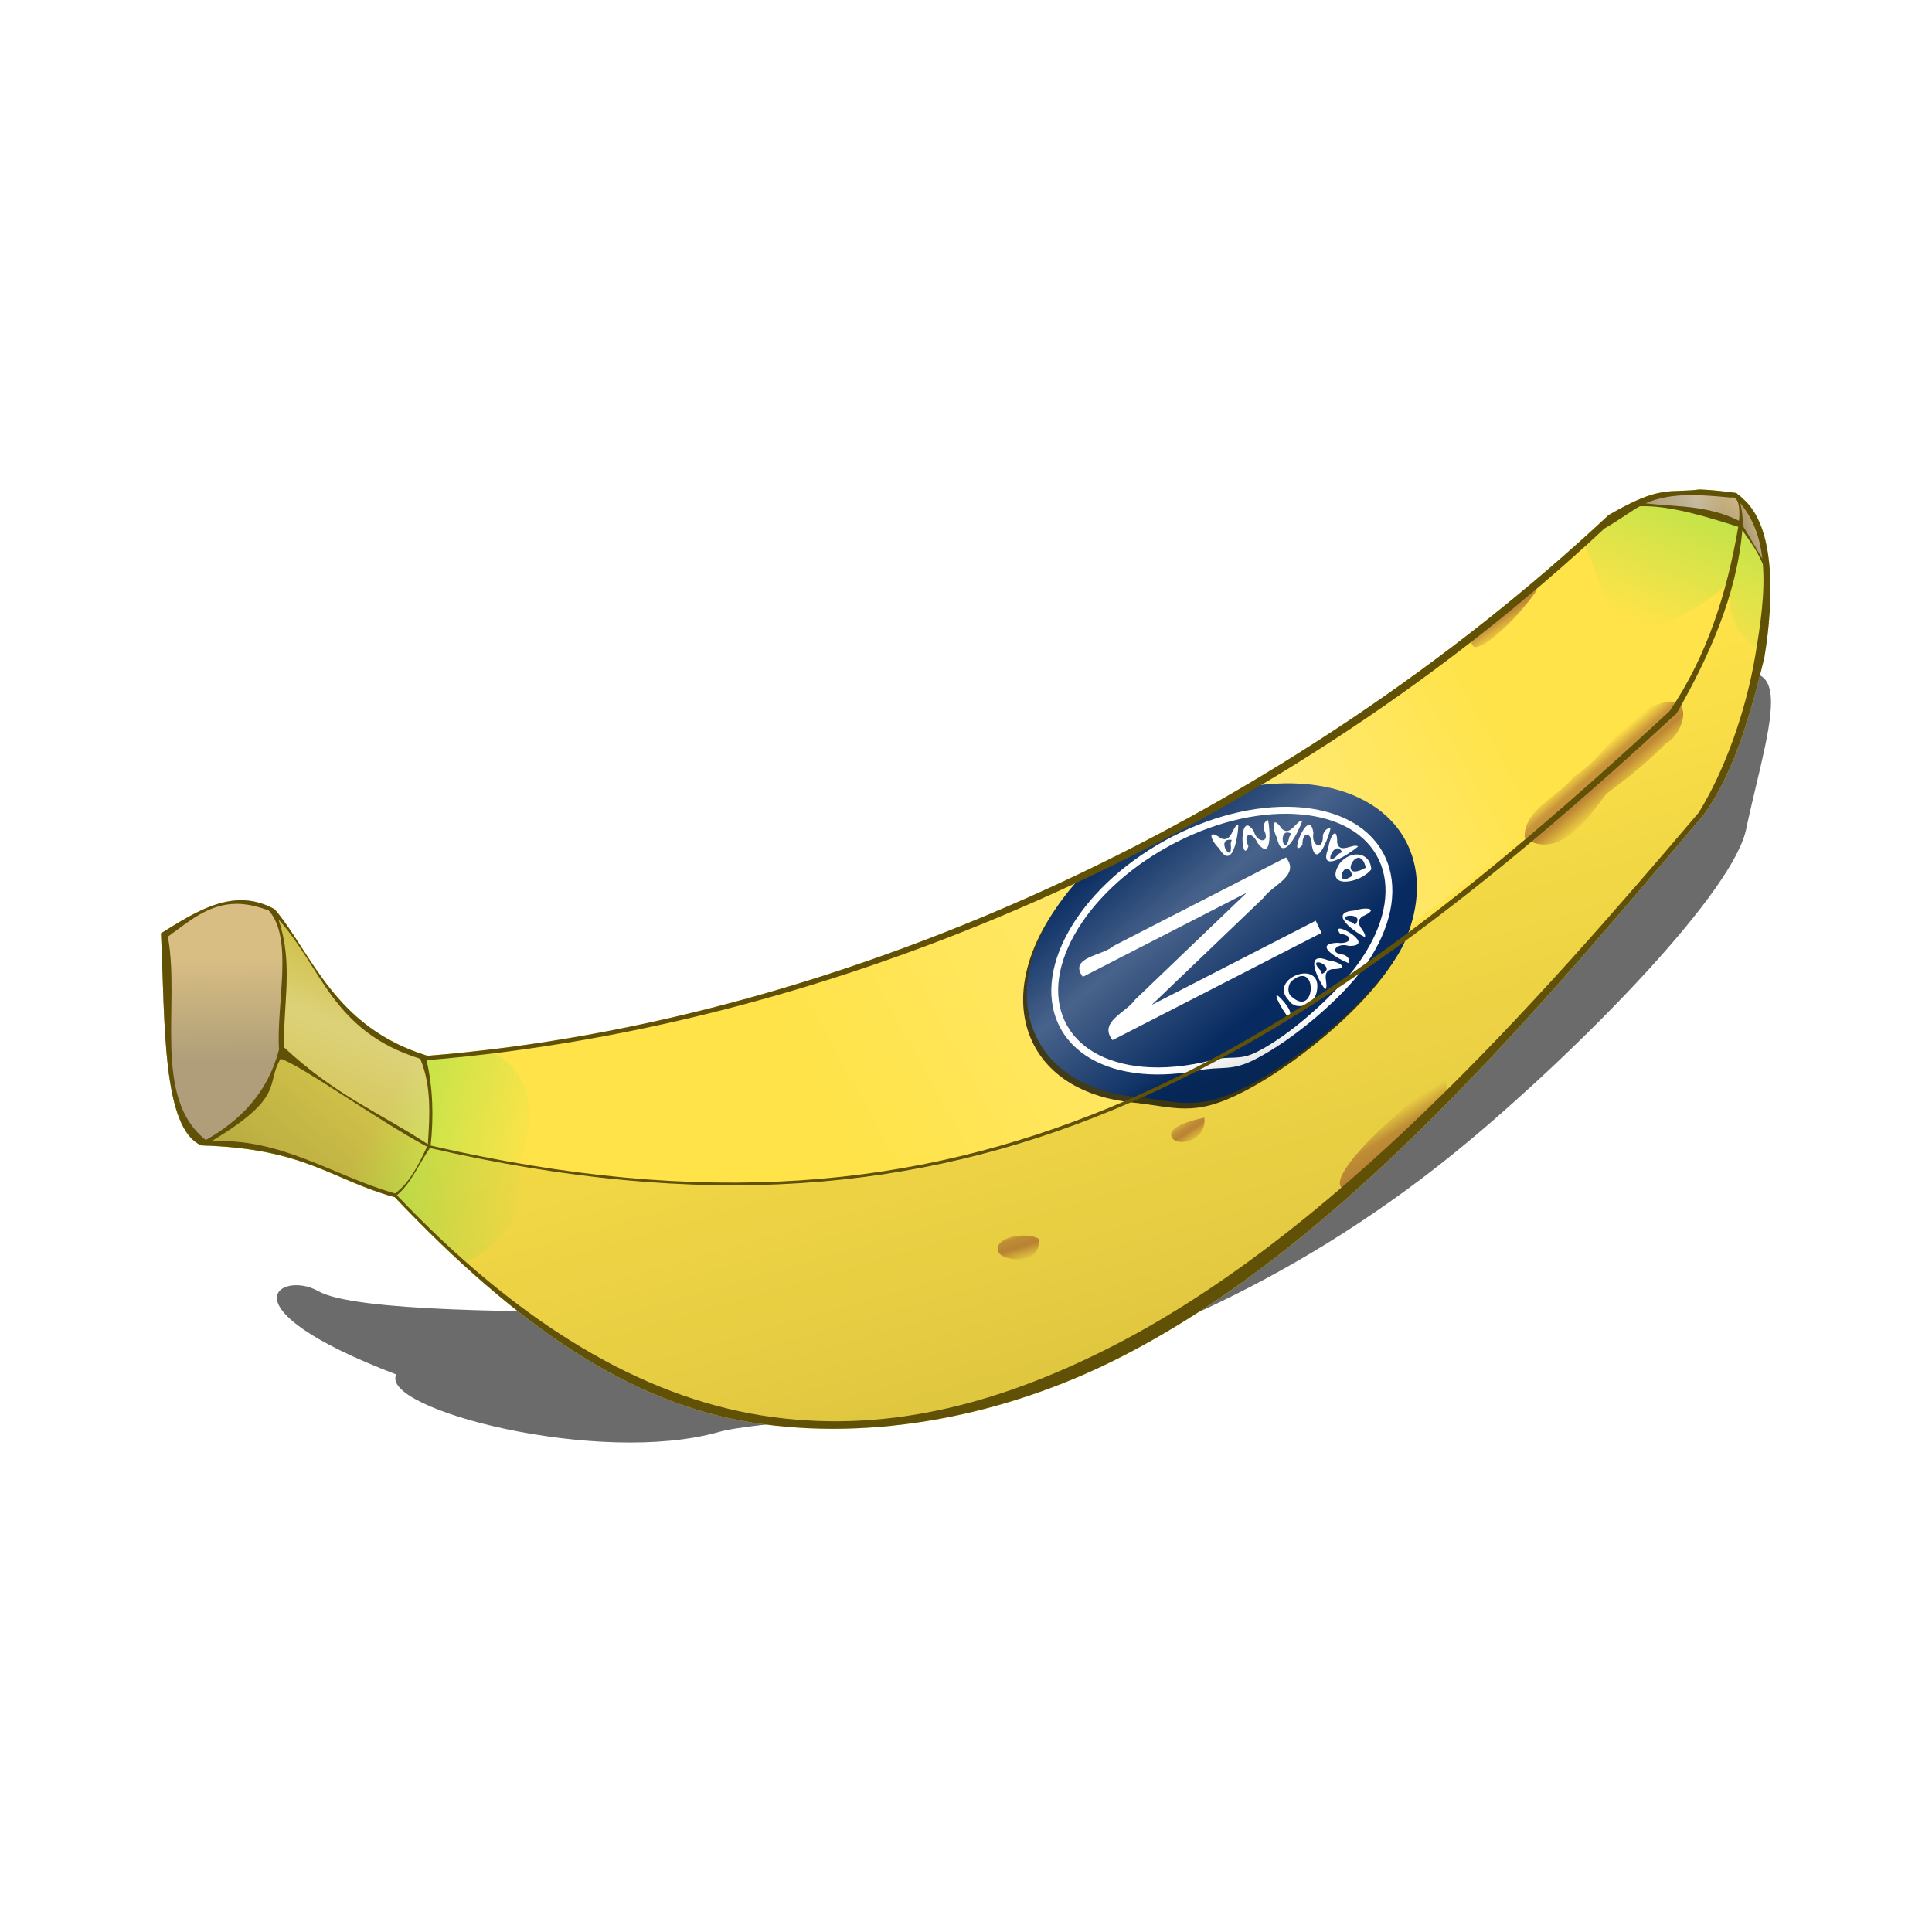 <svg:svg xmlns:dc="http://purl.org/dc/elements/1.1/" xmlns:ns1="http://www.w3.org/1999/xlink" xmlns:ns3="http://creativecommons.org/ns#" xmlns:rdf="http://www.w3.org/1999/02/22-rdf-syntax-ns#" xmlns:svg="http://www.w3.org/2000/svg" height="370.573" id="svg2" version="1.0" viewBox="7.994 10.366 370.573 370.573" width="370.573">
  <svg:defs id="defs4">
    <svg:linearGradient id="linearGradient4715">
      <svg:stop id="stop4717" offset="0" stop-color="#a05a2c" stop-opacity="0" />
      <svg:stop id="stop4723" offset=".287" stop-color="#a05a2c" stop-opacity=".559" />
      <svg:stop id="stop4725" offset=".569" stop-color="#a05a2c" stop-opacity=".658" />
      <svg:stop id="stop4719" offset="1" stop-color="#a05a2c" stop-opacity="0" />
    </svg:linearGradient>
    <svg:linearGradient id="linearGradient4197">
      <svg:stop id="stop4199" offset="0" stop-opacity=".121" />
      <svg:stop id="stop4201" offset="1" stop-opacity="0" />
    </svg:linearGradient>
    <svg:linearGradient id="linearGradient4187">
      <svg:stop id="stop4189" offset="0" stop-color="#fff" stop-opacity="0" />
      <svg:stop id="stop4195" offset=".662" stop-color="#fff" stop-opacity=".265" />
      <svg:stop id="stop4191" offset="1" stop-color="#fff" stop-opacity="0" />
    </svg:linearGradient>
    <svg:linearGradient id="linearGradient4157">
      <svg:stop id="stop4159" offset="0" stop-color="#af9e79" />
      <svg:stop id="stop4161" offset="1" stop-color="#d9be84" />
    </svg:linearGradient>
    <svg:linearGradient id="linearGradient3748">
      <svg:stop id="stop3750" offset="0" stop-color="#c3e449" />
      <svg:stop id="stop3752" offset="1" stop-color="#c3e449" stop-opacity="0" />
    </svg:linearGradient>
    <svg:linearGradient gradientTransform="translate(-7,54)" gradientUnits="userSpaceOnUse" id="linearGradient3754" x1="93.75" x2="119" y1="168.5" y2="173.5" ns1:href="#linearGradient3748" />
    <svg:linearGradient gradientTransform="translate(-7,54)" gradientUnits="userSpaceOnUse" id="linearGradient4148" x1="90.863" x2="105.36" y1="164.59" y2="172.72">
      <svg:stop id="stop4144" offset="0" stop-color="#d0c149" />
      <svg:stop id="stop4146" offset="1" stop-color="#d0c149" stop-opacity="0" />
    </svg:linearGradient>
    <svg:linearGradient gradientTransform="translate(-7,54)" gradientUnits="userSpaceOnUse" id="linearGradient4155" x1="343" x2="333.45" y1="55.061" y2="77.335" ns1:href="#linearGradient3748" />
    <svg:linearGradient gradientTransform="translate(-7,54)" gradientUnits="userSpaceOnUse" id="linearGradient4163" x1="58" x2="57.837" y1="160" y2="140" ns1:href="#linearGradient4157" />
    <svg:linearGradient gradientTransform="translate(-7,54)" gradientUnits="userSpaceOnUse" id="linearGradient4167" x1="344.36" x2="350.19" y1="57.462" y2="50.568" ns1:href="#linearGradient4157" />
    <svg:linearGradient gradientTransform="translate(-7,54)" gradientUnits="userSpaceOnUse" id="linearGradient4193" x1="174" x2="304" y1="169" y2="97" ns1:href="#linearGradient4187" />
    <svg:linearGradient gradientTransform="translate(-7,54)" gradientUnits="userSpaceOnUse" id="linearGradient4203" x1="203" x2="174" y1="222" y2="121" ns1:href="#linearGradient4197" />
    <svg:linearGradient gradientTransform="translate(-7,54)" gradientUnits="userSpaceOnUse" id="linearGradient4205" x1="65.531" x2="81.906" y1="185.28" y2="165.36" ns1:href="#linearGradient4197" />
    <svg:linearGradient gradientTransform="translate(-7,54)" gradientUnits="userSpaceOnUse" id="linearGradient4207" x1="68.406" x2="82.87" y1="175.84" y2="140.28" ns1:href="#linearGradient4187" />
    <svg:linearGradient gradientTransform="translate(-7,54)" gradientUnits="userSpaceOnUse" id="linearGradient4209" x1="330.62" x2="345.17" y1="53.786" y2="51.803" ns1:href="#linearGradient4187" />
    <svg:linearGradient gradientTransform="translate(-7,54)" gradientUnits="userSpaceOnUse" id="linearGradient4211" x1="348.78" x2="352.24" y1="58.203" y2="58.203" ns1:href="#linearGradient4197" />
    <svg:filter height="1.405" id="filter4711" width="1.224" x="-.112" y="-.202">
      <svg:feGaussianBlur id="feGaussianBlur4713" stdDeviation="12.976" />
    </svg:filter>
    <svg:linearGradient gradientTransform="translate(-7,54)" gradientUnits="userSpaceOnUse" id="linearGradient4721" x1="316.58" x2="322.64" y1="104.65" y2="111.69" ns1:href="#linearGradient4715" />
    <svg:linearGradient gradientTransform="translate(-7,54)" gradientUnits="userSpaceOnUse" id="linearGradient4729" x1="303.46" x2="307.95" y1="68.953" y2="75.603" ns1:href="#linearGradient4715" />
    <svg:linearGradient gradientTransform="translate(-7,54)" gradientUnits="userSpaceOnUse" id="linearGradient4733" x1="278" x2="284.3" y1="172.33" y2="182.41" ns1:href="#linearGradient4715" />
    <svg:linearGradient gradientTransform="translate(-7,54)" gradientUnits="userSpaceOnUse" id="linearGradient4739" x1="210.33" x2="212.27" y1="191.88" y2="197.92" ns1:href="#linearGradient4715" />
    <svg:linearGradient gradientTransform="translate(-7,54)" gradientUnits="userSpaceOnUse" id="linearGradient4741" x1="241.12" x2="244.28" y1="170.75" y2="175.42">
      <svg:stop id="stop4745" offset="0" stop-color="#a05a2c" stop-opacity="0" />
      <svg:stop id="stop4747" offset=".394" stop-color="#a05a2c" stop-opacity=".559" />
      <svg:stop id="stop4749" offset=".569" stop-color="#a05a2c" stop-opacity=".658" />
      <svg:stop id="stop4751" offset="1" stop-color="#a05a2c" stop-opacity="0" />
    </svg:linearGradient>
    <svg:linearGradient gradientTransform="translate(-7,54)" gradientUnits="userSpaceOnUse" id="linearGradient2426" x1="231.22" x2="258.09" y1="116.15" y2="148.33">
      <svg:stop id="stop2430" offset="0" stop-color="#fff" stop-opacity="0" />
      <svg:stop id="stop2432" offset=".438" stop-color="#fff" stop-opacity=".265" />
      <svg:stop id="stop2434" offset="1" stop-color="#fff" stop-opacity="0" />
    </svg:linearGradient>
    <svg:linearGradient gradientTransform="translate(-7,54)" gradientUnits="userSpaceOnUse" id="linearGradient2438" x1="262.69" x2="260.57" y1="158.23" y2="152.92" ns1:href="#linearGradient4197" />
    <svg:filter id="filter3043">
      <svg:feGaussianBlur id="feGaussianBlur3045" stdDeviation="1.078" />
    </svg:filter>
  </svg:defs>
  <svg:g id="layer3">
    <svg:path d="m84 274c-3.322 6.64 38.89 17.64 62 11 12.01-3.45 79.14-1.65 144-56 21.71-18.19 51-48 53-60 4.86-22.38 12.4-40.25-16-22-29 19-81 54-102 66s-70 49-93 49-56 0-63-4-19 3 15 16z" fill-opacity=".582" fill-rule="evenodd" filter="url(#filter4711)" id="path4244" />
  </svg:g>
  <svg:g fill-rule="evenodd" id="layer2">
    <svg:path d="m334 104.25c-5.91 0.76-7.34-0.98-17.47 4.91-60.65 56.66-144.95 97.16-226.53 103.72-17.972-5.48-22.214-19.73-29.312-28.1-7.774-4.35-14.936 0.33-21.813 4.6 0.785 17.3 0.209 37.44 7.75 40.68 20.035 0.59 24.88 6.57 37.094 9.94 23.851 25.16 45.311 39.53 68.501 43.22 23.27 3.7 48.42-1.33 70.03-12.19 43.23-21.72 80.88-67.1 112.44-104.28 5.96-8.08 9.22-19.86 11.72-30.25 1.84-11.05 2.24-25.36-4.32-30.66-0.09-0.24-0.89-0.66-1-0.9-2.35-0.34-4.71-0.59-7.09-0.69z" fill="#ffe349" id="path2383" />
    <svg:path d="m58.875 183.94c0.241 0.09 0.476 0.2 0.719 0.31-0.241-0.11-0.479-0.22-0.719-0.31zm1.813 0.84c0.624 0.74 0.252 0.81 0.843 1.63 2.564 11.12 0.423 17.13 0.594 25.65l-3.187 7.75-8.126 7.97-3.624 2.31c19.547 0.69 24.437 6.57 36.531 9.91 4.361 4.6 8.648 8.84 12.875 12.72 6.656-2.58 13.126-9.82 10.906-18.97 2.91-7.92 3.96-17.84-6.25-22.03-3.755 0.44-7.503 0.85-11.25 1.16-17.972-5.48-22.214-19.73-29.312-28.1z" fill="url(#linearGradient3754)" id="path2978" />
    <svg:path d="m53.562 183.06c-5.103 0.26-9.959 3.38-14.687 6.32 0.785 17.3 0.209 37.44 7.75 40.68 0.196 0.01 0.369 0.03 0.563 0.03l3.624-2.31 8.126-7.97 3.187-7.75c-0.171-8.52 1.967-14.51-0.597-25.64-0.592-0.82-0.216-0.9-0.84-1.64-2.43-1.36-4.806-1.83-7.126-1.72z" fill="url(#linearGradient4163)" id="path2973" />
    <svg:path d="m58.875 183.94c0.241 0.09 0.476 0.2 0.719 0.31-0.241-0.11-0.479-0.22-0.719-0.31zm1.813 0.84c0.624 0.74 0.252 0.81 0.843 1.63 2.564 11.12 0.423 17.13 0.594 25.65l-3.187 7.75-8.126 7.97-3.624 2.31c19.388 0.68 24.368 6.47 36.25 9.82l4.124-4.69 2.657-4.97 0.187-13.25-1.125-4.34c-17.367-5.64-21.591-19.62-28.593-27.88z" fill="url(#linearGradient4148)" id="path3756" />
    <svg:path d="m334 104.25c-5.91 0.76-7.34-0.98-17.47 4.91-2.09 1.95-4.21 3.87-6.34 5.78 5.62-2.82 1.69 30.48 29.65 7.12-0.74 10.68 3.9 10.58 6.57 14.44 1.84-11.05 2.24-25.36-4.32-30.66-0.09-0.24-0.89-0.66-1-0.9-2.35-0.34-4.71-0.59-7.09-0.69z" fill="url(#linearGradient4155)" id="path4150" />
    <svg:path d="m322.47 106.8l5.7-2.06 7.25-0.17 5.83 0.71 2.12 2.47c1.93 3.84 2.67 7.68 3.59 11.51l-5-8.15-6.72-2.3-12.77-2.01z" fill="url(#linearGradient4167)" id="path4165" />
    <svg:path d="m322.53 107.47c5.69-0.22 12.88 2.03 18.88 3.94-2.16 12.6-5.96 24.79-13.19 35.37l-0.03 0.03c-36.17 33.42-73.17 59.3-105.21 75.2-36.38 18.05-79.88 20.19-132.39 8.08 0.607-5.38 0.456-11.06-0.778-16.37 81.628-6.7 165.23-45.33 225.91-101.97 2.98-1.72 4.84-3.19 6.81-4.28z" fill="url(#linearGradient4193)" id="path4179" />
    <svg:path d="m342.19 112.09c1.51 2.18 2.56 3.39 3.93 6.47 0.46 5.53-0.46 11.61-1.43 17.44-1.87 11.19-6.05 22.39-10.78 30.09-0.02 0.02-0.02 0.05-0.03 0.07-31.55 37.15-69.85 82.76-112.8 104.34-21.48 10.79-44.26 15.38-67.29 11.73-22.92-3.65-45.94-17.61-69.665-42.61 2.623-2.17 4.077-5.69 6.313-9.06 52.592 12.11 92.822 8.5 130.48-7.11 37.71-15.63 72.49-42.83 108.7-76.29 6.13-10.76 11.47-22.56 12.57-35.07z" fill="url(#linearGradient4203)" id="path4177" />
    <svg:path d="m61.406 186.72c8.34 9.25 10.331 21.5 27.188 26.72 2.189 5.21 1.828 10.88 1.468 16.4-9.259-6.07-17.535-9.25-27.531-18.53-0.356-8.19 1.854-15.8-1.125-24.59z" fill="url(#linearGradient4207)" id="path4173" />
    <svg:path d="m61.812 213.44c4.17 1.38 18.63 11.8 28.094 16.87-1.61 3.35-3.185 6.73-6.125 8.97-11.753-3.33-21.923-10.75-35.25-10 14.373-8.63 10.318-10.87 13.281-15.84z" fill="url(#linearGradient4205)" id="path4169" />
    <svg:path d="m341.78 106.88c2.56 3.02 3.79 6.68 4.25 10.65l-3.78-6.41c0.04-1.42-0.08-2.82-0.47-4.24z" fill="url(#linearGradient4211)" id="path4181" />
    <svg:path d="m340 105.81c1.39-0.38 1.8 1.77 1.56 4.44-6.17-3.05-12.04-2.63-17.94-3.34 5.16-2.24 10.94-1.61 16.38-1.1z" fill="url(#linearGradient4209)" id="path4183" />
    <svg:path d="m327.41 145.06c-7.91 1.57-11.01 10.34-17.57 14.25-2.86 3.94-9.72 6.2-9.4 11.85 6.67 4.29 12.2-3.96 15.68-8.54 4.14-3.03 7.96-6.16 11.47-9.71 3.24-1.59 5.39-9-0.18-7.85z" fill="url(#linearGradient4721)" id="path4217" />
    <svg:path d="m302.01 122.95l-10.61 8.31s-1.95 1.59-0.88 3.01c1.06 1.41 7.77-4.25 12.19-10.61v-0.35" fill="url(#linearGradient4729)" id="path4727" />
    <svg:path d="m267.53 238.74l17.15-16.26s1.24-3.36 0.53-4.95-28.64 21.74-17.68 21.21z" fill="url(#linearGradient4733)" id="path4731" />
    <svg:path d="m207.25 248c-2.13-1.42-8.86-0.49-7.75 2.5 0.66 1.78 8.25 2.75 7.75-2.5z" fill="url(#linearGradient4739)" id="path4735" />
    <svg:path d="m239 224.75s-7.45 1.34-6.25 3.75c1 2 6.74 0.72 6.25-3.75z" fill="url(#linearGradient4741)" id="path4737" />
  </svg:g>
  <svg:g id="layer4">
    <svg:path d="m253.95 161.69c-1.69 0.01-3.42 0.12-5.19 0.34h-0.03l-10.19 5.53-12.75 6.75-10.78 4.91c-9.39 9.82-13.34 21.75-9.03 30.93 3.19 6.79 10.27 10.76 19.06 11.66 8.37 0.85 11.78 2.93 21.38-2 11.68-5.99 26.78-19.1 30.54-28.28 2.58-6.29 2.89-12.62 0.36-18-3.69-7.86-12.62-11.93-23.37-11.84z" fill-opacity=".746" filter="url(#filter3043)" id="path2440" />
    <svg:path d="m254.66 160.62c-1.69 0.02-3.43 0.13-5.19 0.35h-0.03l-10.19 5.53-12.75 6.75-10.78 4.91c-9.39 9.82-13.35 21.75-9.03 30.93 3.18 6.79 10.26 10.76 19.06 11.66 8.36 0.85 11.78 2.92 21.37-2 11.69-6 26.79-19.1 30.55-28.28 2.58-6.29 2.89-12.62 0.36-18-3.69-7.86-12.62-11.94-23.37-11.85z" fill="#072b61" id="path2368" />
    <svg:path d="m211.03 206.85c2.63 5.61 8.62 8.8 15.98 9.47 3.37 0.31 7.05 0.1 10.88-0.64 4.51-0.88 6.23 0.25 10.87-2.14 7.51-3.85 16.62-11.82 20.7-17.42 0.59-0.8 1.13-1.61 1.63-2.42 3.99-6.5 5.21-13.38 2.57-19-2.64-5.61-8.58-8.78-15.94-9.45s-16.17 1.12-24.75 5.53c-8.58 4.4-15.34 10.59-19.33 17.09s-5.25 13.37-2.61 18.98zm1.2-0.62c-2.4-5.1-1.33-11.44 2.5-17.68s10.41-12.29 18.79-16.59 16.96-6.03 24.02-5.38c7.07 0.64 12.55 3.63 14.95 8.73 2.39 5.1 1.3 11.46-2.53 17.69-0.87 1.42-1.88 2.82-3.02 4.2-3.88 4.69-11.27 11.55-17.75 14.88-3.55 1.82-5.14 0.69-8.64 1.6-4.76 1.25-9.34 1.67-13.41 1.3-7.06-0.65-12.51-3.65-14.91-8.75z" fill="#fff" id="path2370" />
    <svg:path d="m255.22 205.6c-1.31-1.31-4.15-6.79-0.86-2.97 0.53 0.78 1.62 1.92 0.86 2.97zm-0.07-3.42c-4-4.19 6.58-8.1 5.44-1.77-0.35 2.6-3.95 4.12-5.44 1.77zm0.7-0.56c4.63 4.03 4.95-7.56-0.25-2.96-0.66 0.92-0.7 2.34 0.25 2.96zm6.32-1.44c-1.23-1.69-4.29-7.57 0.54-5.62 2.22 0.25 4.43 1.71 0.79 1.69-2.34 0.5-0.46 3.09-1.33 3.93zm-0.61-3.01c3.18-1.48-3.39-3.84-0.24-0.62 0.08 0.21 0.16 0.42 0.24 0.62zm5.14-2.06c-1.73-0.62-7.17-3.66-2.23-3.91 2.65 0.37 3.36-1.38 0.57-1.73-2.33-3.2 7.42 2.36 1.7 2.34-2.33-0.77-4.12 1.4-1 1.69 0.61 0.22 1.31 0.86 0.96 1.61zm3.09-4.99c-1.89-0.95-7.34-4.77-1.95-5.11 2.19-0.73 4.9-0.39 1.48 1.13-1.98 1.42 0.92 2.88 0.47 3.98zm-1.89-2.36c2.34-2.63-4.86-1.91-0.5-0.44 0.17 0.15 0.33 0.3 0.5 0.44zm3.13-10.67c-2.1 2.82-9.25 3.91-6.08-1.11 2.07-2.56 5.78-2.33 6.08 1.11zm-3.64 1.26c-1.17-4.16-3.97 2.64-0.03 0.02l0.03-0.02zm2.58-1.56c-1.35-5.57-5.82 3.25 0 0zm-1.48-4.06c-1.73 1.47-7.73 5.42-5.72 0.36 0.25-2.23 1.74-4.63 1.71-1.05 0.5 2.23 3.15-0.03 4.01 0.69zm-3.07 1.08c-1.5-2.89-3.92 3.93-0.64 0.33 0.22-0.11 0.43-0.22 0.64-0.33zm-2.22-4.57c-0.38 1.84-2.7 7.96-3.6 3.27 0.01-2.66-1.82-2.84-1.8-0.05-2.89 3.17 1.37-7.83 2.11-2.31-0.46 2.47 1.93 3.56 1.82 0.48 0.14-0.66 0.68-1.52 1.47-1.39zm-5.4-1.47c-0.71 2.1-3.84 8.44-4.86 3.34-1-1.92-1.01-4.62 0.94-1.75 1.67 1.51 2.77-1.7 3.92-1.59zm-2.11 2.5c-2.93-1.51-1.31 5.22-0.39 0.6 0.13-0.2 0.26-0.4 0.39-0.6zm-4.47-2.59c0.41 1.78 0.76 8.1-2.04 4.33-1.1-2.35-2.91-1.76-1.73 0.68-1.41 3.95-1.96-7.45 1.04-2.88 0.59 2.36 3.31 2.36 1.92-0.31-0.15-0.64 0.02-1.61 0.81-1.82zm-5.7 0.84c-0.04 2.15-1.1 8.98-3.7 4.57-1.58-1.47-2.44-3.98 0.37-1.91 2.1 0.89 2.16-2.42 3.33-2.66zm-1.28 2.95c-3.33-0.51 0.37 5.24-0.19 0.68 0.06-0.23 0.12-0.45 0.19-0.68z" fill="#fff" id="text2378" />
    <svg:path d="m261.46 189.3c-13.36 6.85-26.72 13.71-40.07 20.56-2.79-3.47 2.61-5.28 4.28-7.71 7.16-6.86 14.31-13.71 21.47-20.57-10.48 5.38-20.97 10.76-31.45 16.15-2.85-3.77 3.9-4.05 5.88-5.92l33.09-16.98c2.79 3.48-2.62 5.29-4.29 7.72-7.16 6.86-14.33 13.72-21.49 20.58 10.49-5.39 20.99-10.77 31.48-16.16 0.37 0.78 0.73 1.55 1.1 2.33z" fill="#fff" id="text2398" />
    <svg:path d="m254.66 160.62c-1.69 0.02-3.43 0.13-5.19 0.35h-0.03l-10.19 5.53-12.75 6.75-10.78 4.91c-9.39 9.82-13.35 21.75-9.03 30.93 3.18 6.79 10.26 10.76 19.06 11.66 8.36 0.85 11.78 2.92 21.37-2 11.69-6 26.79-19.1 30.55-28.28 2.58-6.29 2.89-12.62 0.36-18-3.69-7.86-12.62-11.94-23.37-11.85z" fill="url(#linearGradient2426)" id="path2422" />
    <svg:path d="m254.66 160.62c-1.69 0.02-3.43 0.13-5.19 0.35h-0.03l-10.19 5.53-12.75 6.75-10.78 4.91c-9.39 9.82-13.35 21.75-9.03 30.93 3.18 6.79 10.26 10.76 19.06 11.66 8.36 0.85 11.78 2.92 21.37-2 11.69-6 26.79-19.1 30.55-28.28 2.58-6.29 2.89-12.62 0.36-18-3.69-7.86-12.62-11.94-23.37-11.85z" fill="url(#linearGradient2438)" id="path2436" />
  </svg:g>
  <svg:g id="layer1">
    <svg:path d="m334 104.25c-5.91 0.76-7.34-0.98-17.47 4.91-60.65 56.66-144.95 97.16-226.53 103.72-17.972-5.48-22.214-19.73-29.312-28.1-7.774-4.35-14.936 0.33-21.813 4.6 0.785 17.3 0.209 37.44 7.75 40.68 20.035 0.59 24.88 6.57 37.094 9.94 23.851 25.16 45.311 39.53 68.501 43.22 23.27 3.7 48.42-1.33 70.03-12.19 43.23-21.72 80.88-67.1 112.44-104.28 5.96-8.08 9.22-19.86 11.72-30.25 1.84-11.05 2.23-25.35-4.32-30.65-0.09-0.24-0.89-0.67-1-0.91-2.35-0.34-4.71-0.59-7.09-0.69zm6 1.56c1.39-0.38 1.8 1.77 1.56 4.44-6.17-3.05-12.04-2.63-17.94-3.34 5.16-2.24 10.94-1.61 16.38-1.1zm1.78 1.07c2.56 3.02 3.79 6.68 4.25 10.65l-3.78-6.41c0.04-1.42-0.08-2.82-0.47-4.24zm-19.25 0.59c5.69-0.22 12.88 2.03 18.88 3.94-2.16 12.6-5.96 24.79-13.19 35.37l-0.03 0.03c-36.17 33.42-69.64 60.36-107.16 75.91-37.51 15.54-77.93 19.48-130.44 7.37 0.607-5.38 0.456-11.06-0.778-16.37 81.628-6.7 165.23-45.33 225.91-101.97 2.98-1.72 4.84-3.19 6.81-4.28zm19.66 4.62c1.51 2.18 2.56 3.39 3.93 6.47 0.46 5.53-0.46 11.61-1.43 17.44-1.87 11.19-6.05 22.39-10.78 30.09-0.02 0.02-0.02 0.05-0.03 0.07-31.55 37.15-70.56 81.34-113.5 102.92-21.49 10.8-43.21 16.45-66.24 12.79-22.92-3.64-46.29-17.25-70.015-42.25 2.623-2.17 4.077-5.69 6.313-9.06 52.592 12.11 93.352 8.32 131.01-7.29 37.71-15.63 71.96-42.65 108.17-76.11 6.13-10.76 11.47-22.56 12.57-35.07zm-288.78 71.64c1.811 0 3.827 0.43 6.125 1.27 4.802 5.42 1.45 17.7 1.969 26.72-2.212 8.34-7.429 13.55-14.031 17.31-10.331-8.11-4.872-25.99-7.281-39 4.144-2.98 7.785-6.29 13.218-6.3zm8 2.99c8.34 9.25 10.331 21.5 27.188 26.72 2.189 5.21 1.828 10.88 1.468 16.4-9.259-6.07-17.535-9.25-27.531-18.53-0.356-8.19 1.854-15.8-1.125-24.59zm0.406 26.72c4.17 1.38 18.63 11.8 28.094 16.87-1.61 3.35-3.185 6.73-6.125 8.97-11.753-3.33-21.923-10.75-35.25-10 14.373-8.63 10.318-10.87 13.281-15.84z" fill="#605107" fill-rule="evenodd" id="path2311" />
  </svg:g>
</svg:svg>